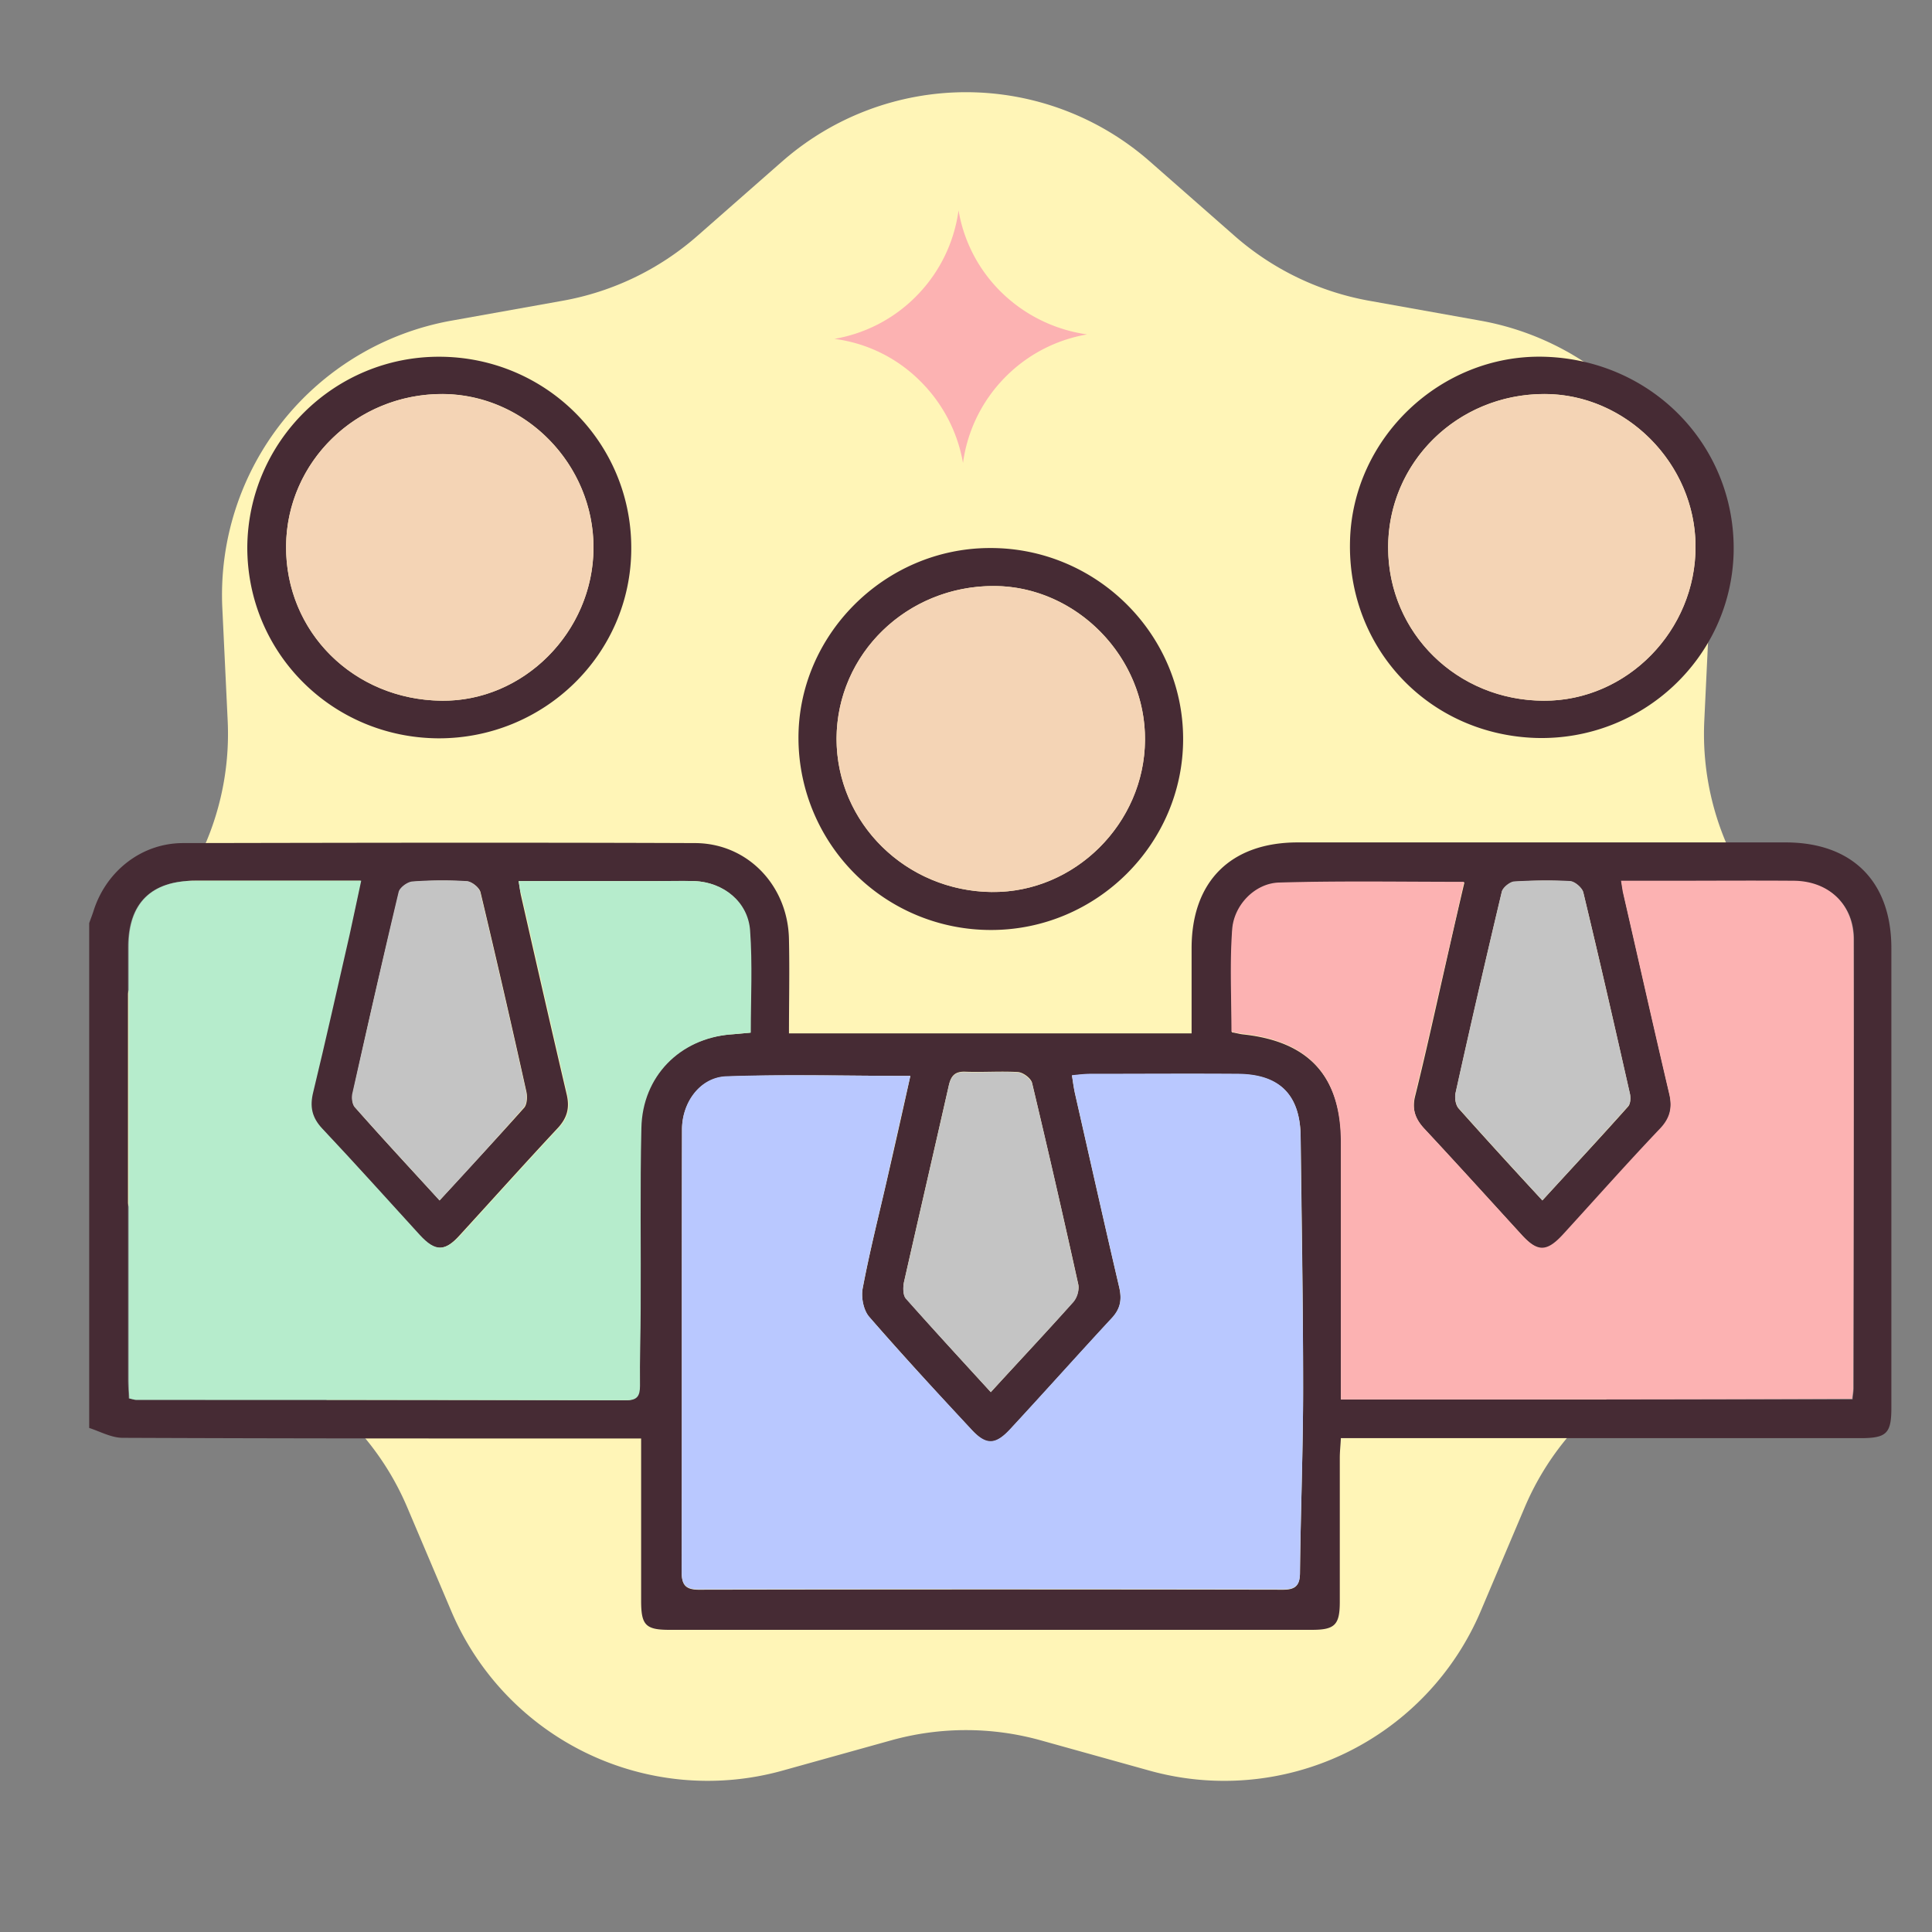 <svg width="65" height="65" fill="none" xmlns="http://www.w3.org/2000/svg"><rect width="100%" height="100%" fill="#808080" stroke="none"/><path d="M26.314 5.433a9.374 9.374 0 0 1 12.372 0l2.85 2.503a9.373 9.373 0 0 0 4.536 2.184l3.733.668a9.374 9.374 0 0 1 7.714 9.672l-.18 3.789a9.373 9.373 0 0 0 1.12 4.908l1.806 3.335a9.374 9.374 0 0 1-2.753 12.062l-3.074 2.22a9.374 9.374 0 0 0-3.14 3.937l-1.48 3.492A9.374 9.374 0 0 1 38.67 59.57l-3.654-1.018a9.373 9.373 0 0 0-5.034 0l-3.654 1.018a9.374 9.374 0 0 1-11.146-5.367L13.7 50.71a9.373 9.373 0 0 0-3.139-3.936l-3.074-2.221a9.374 9.374 0 0 1-2.753-12.062l1.806-3.335a9.374 9.374 0 0 0 1.12-4.908l-.18-3.789a9.374 9.374 0 0 1 7.714-9.672l3.733-.668a9.373 9.373 0 0 0 4.537-2.184l2.85-2.503Z" fill="#FFF5B7"></path><path d="M3 31.063c.047-.142.107-.284.154-.438.428-1.325 1.615-2.26 3.004-2.26 5.747-.011 11.493-.023 17.24 0 1.768.012 3.122 1.444 3.146 3.254.023 1.041 0 2.07 0 3.148H40.09v-2.864c0-2.248 1.317-3.561 3.573-3.561h16.408c2.244 0 3.562 1.313 3.562 3.561v15.465c0 .864-.166 1.017-1.044 1.017H45.112c-.012.249-.036.45-.036.663v4.84c0 .78-.166.946-.938.946H22.52c-.807 0-.95-.166-.95-.982v-5.455h-.736c-5.568 0-11.137 0-16.705-.023-.38 0-.76-.213-1.128-.332V31.063Zm27.628 5.135c-2.137 0-4.167-.059-6.198.024-.878.035-1.484.876-1.484 1.787-.012 4.957 0 9.915-.012 14.873 0 .414.107.603.57.603 6.554-.012 13.108-.012 19.662 0 .391 0 .558-.118.57-.544.023-2.083.106-4.165.106-6.248 0-2.816-.047-5.62-.083-8.436-.012-1.408-.7-2.106-2.101-2.118-1.662-.012-3.313 0-4.975 0-.19 0-.38.024-.617.047.035.237.06.403.095.58.498 2.19.985 4.366 1.496 6.555.095.415.035.722-.25 1.03-1.151 1.242-2.28 2.508-3.43 3.75-.488.521-.808.533-1.283.012a175.854 175.854 0 0 1-3.455-3.81c-.19-.224-.273-.65-.214-.958.226-1.195.523-2.378.796-3.562.273-1.183.534-2.342.807-3.585Zm-13.179-6.555c.036.213.048.332.071.45.51 2.248 1.021 4.484 1.544 6.72.107.45.024.782-.285 1.125-1.116 1.195-2.208 2.413-3.313 3.62-.51.568-.842.556-1.365-.011-1.092-1.195-2.173-2.402-3.277-3.574-.356-.378-.427-.745-.309-1.23.428-1.763.82-3.526 1.223-5.29.131-.58.262-1.17.392-1.822H6.55c-1.472 0-2.232.758-2.244 2.213v14.59c0 .212.024.413.024.614.118.024.178.048.237.048 5.485 0 10.982 0 16.468.012.38 0 .475-.154.475-.485 0-.864.023-1.728.023-2.592.012-2.023-.023-4.058.024-6.081.036-1.74 1.294-3.006 3.004-3.148.214-.012.427-.035.677-.059 0-1.171.06-2.307-.024-3.443-.06-.947-.89-1.621-1.864-1.657-.451-.012-.914 0-1.365 0h-4.536Zm27.664 17.441h17.215c.012-.142.036-.26.036-.367 0-5.04.012-10.08.012-15.11 0-1.16-.831-1.94-2.007-1.952-1.436-.012-2.885 0-4.321 0h-1.496c.035.213.059.343.083.473.51 2.225 1.009 4.45 1.531 6.674.107.461.036.816-.296 1.183-1.105 1.183-2.185 2.39-3.277 3.573-.547.592-.855.592-1.401-.011-1.093-1.195-2.173-2.39-3.277-3.574-.32-.343-.416-.674-.297-1.124.261-1.053.499-2.106.736-3.16.297-1.312.594-2.638.914-3.998-2.113 0-4.167-.048-6.221.023-.82.024-1.532.77-1.58 1.598-.07 1.136-.023 2.271-.023 3.42.154.023.261.058.38.07 2.22.237 3.3 1.42 3.3 3.656v4.84c-.011 1.23-.011 2.484-.011 3.786Zm-11.778-.248c.974-1.065 1.888-2.036 2.778-3.041.119-.142.202-.403.166-.58-.498-2.26-1.02-4.52-1.555-6.78-.035-.154-.297-.355-.475-.367-.593-.035-1.187.012-1.78-.012-.357-.011-.476.154-.547.462-.499 2.2-1.01 4.413-1.508 6.614-.035.178-.035.438.06.544.926 1.053 1.875 2.083 2.861 3.16ZM14.79 40.387c.973-1.065 1.923-2.083 2.85-3.124.094-.118.106-.366.07-.532a422.813 422.813 0 0 0-1.543-6.709c-.036-.154-.285-.355-.451-.367a13.475 13.475 0 0 0-1.829.012c-.166.012-.427.201-.463.355a328.347 328.347 0 0 0-1.555 6.768c-.036.154-.012.379.083.473.914 1.041 1.864 2.06 2.838 3.124Zm37.102 0c.985-1.077 1.947-2.106 2.885-3.16.083-.094.083-.295.06-.425-.511-2.26-1.022-4.52-1.568-6.768-.035-.154-.273-.367-.439-.379a14.363 14.363 0 0 0-1.888.012c-.154.012-.38.201-.415.343a431.665 431.665 0 0 0-1.556 6.768c-.035.166 0 .402.107.52a208.18 208.18 0 0 0 2.814 3.089Z" fill="#462B34"></path><path d="M33.346 31.288a6.467 6.467 0 0 1-6.482-6.401c-.036-3.502 2.885-6.437 6.423-6.449 3.574-.023 6.518 2.876 6.518 6.425 0 3.526-2.909 6.425-6.459 6.425Zm.036-1.278c2.778.024 5.117-2.307 5.14-5.111.024-2.793-2.303-5.17-5.069-5.183-2.933-.012-5.295 2.284-5.307 5.135 0 2.84 2.339 5.136 5.236 5.16ZM51.938 12.002c3.657.094 6.471 3.017 6.388 6.602-.095 3.526-3.075 6.319-6.637 6.224-3.61-.107-6.364-3.005-6.269-6.626.084-3.467 3.052-6.283 6.518-6.2Zm-5.235 6.437c.011 2.863 2.327 5.123 5.235 5.135 2.802.011 5.118-2.367 5.106-5.207-.012-2.768-2.34-5.111-5.082-5.111-2.932 0-5.271 2.307-5.26 5.183ZM14.791 12.002c3.586.012 6.47 2.9 6.447 6.472-.012 3.538-2.933 6.378-6.495 6.366-3.573-.023-6.423-2.875-6.423-6.425.024-3.55 2.921-6.425 6.471-6.413Zm5.177 6.437c.011-2.816-2.292-5.17-5.07-5.183-2.897-.011-5.248 2.272-5.272 5.112-.023 2.887 2.268 5.17 5.224 5.206 2.767.036 5.106-2.319 5.118-5.135Z" fill="#462B34"></path><path d="M30.627 36.198a592.805 592.805 0 0 0-.807 3.574c-.273 1.183-.57 2.366-.796 3.561-.059.296.024.734.214.959 1.116 1.301 2.291 2.555 3.455 3.81.487.52.796.508 1.282-.012 1.152-1.243 2.28-2.509 3.431-3.751.285-.308.345-.615.25-1.03-.51-2.177-.998-4.366-1.496-6.555-.036-.165-.06-.343-.095-.58.237-.023.427-.047.617-.047 1.662 0 3.313-.012 4.975 0 1.401.012 2.09.71 2.101 2.118.024 2.816.084 5.62.084 8.437 0 2.082-.084 4.165-.107 6.247 0 .426-.166.544-.57.544-6.554-.011-13.108-.011-19.662 0-.45 0-.57-.177-.57-.603.012-4.958 0-9.915.012-14.873 0-.911.606-1.751 1.485-1.787 2.03-.07 4.06-.012 6.197-.012Z" fill="#B9C8FF"></path><path d="M17.448 29.644h4.559c.45 0 .914-.012 1.365 0 .974.036 1.793.698 1.864 1.657.083 1.136.024 2.271.024 3.443-.25.023-.463.035-.677.059-1.71.142-2.968 1.408-3.004 3.147-.047 2.024-.012 4.059-.024 6.082 0 .864-.035 1.728-.023 2.591 0 .344-.095.497-.475.486-5.485-.012-10.982-.012-16.468-.012-.059 0-.118-.024-.237-.048-.012-.2-.024-.402-.024-.615v-14.59c0-1.454.76-2.212 2.244-2.212h5.58c-.142.651-.26 1.23-.391 1.822-.404 1.764-.796 3.526-1.223 5.29-.12.485-.048.851.308 1.23 1.104 1.171 2.185 2.378 3.277 3.573.523.568.843.568 1.366.012 1.104-1.207 2.196-2.425 3.312-3.62.32-.344.392-.687.285-1.124-.522-2.237-1.033-4.485-1.543-6.721-.048-.107-.06-.225-.095-.45Z" fill="#B6ECCC"></path><path d="M45.111 47.085v-8.65c0-2.236-1.08-3.419-3.3-3.656a2.975 2.975 0 0 1-.38-.07c0-1.148-.06-2.284.023-3.42.048-.828.76-1.574 1.58-1.597 2.042-.06 4.096-.024 6.22-.024a428.344 428.344 0 0 1-.913 4 151.816 151.816 0 0 1-.736 3.158c-.107.45-.012.781.296 1.124 1.104 1.184 2.185 2.379 3.277 3.574.546.603.855.603 1.401.012 1.093-1.195 2.161-2.402 3.277-3.574.333-.355.416-.71.297-1.183-.523-2.224-1.021-4.449-1.532-6.673-.035-.13-.047-.26-.083-.474h1.496c1.437 0 2.885-.011 4.322 0 1.175.012 1.994.793 2.006 1.953.012 5.04 0 10.08-.012 15.11 0 .118-.023.224-.035.366-5.699.024-11.386.024-17.204.024Z" fill="#FCB2B2"></path><path d="M33.333 46.838c-.985-1.077-1.935-2.107-2.861-3.148-.095-.118-.095-.378-.06-.544.5-2.2 1.01-4.413 1.508-6.614.072-.308.19-.473.547-.462.593.024 1.187-.035 1.78.012.167.012.428.213.475.367.547 2.26 1.057 4.52 1.556 6.78a.747.747 0 0 1-.166.58c-.891.994-1.805 1.964-2.779 3.029ZM14.788 40.388c-.973-1.065-1.923-2.095-2.85-3.136-.094-.106-.118-.331-.082-.473.51-2.26 1.02-4.52 1.555-6.768.036-.154.297-.343.463-.355a13.475 13.475 0 0 1 1.828-.012c.167.012.416.213.452.367a455.035 455.035 0 0 1 1.543 6.709c.036.165.024.414-.071.532a135.558 135.558 0 0 1-2.838 3.136ZM51.891 40.386c-.962-1.053-1.9-2.07-2.814-3.1-.107-.118-.142-.367-.107-.52.499-2.26 1.021-4.52 1.556-6.769.035-.142.273-.331.415-.343.63-.035 1.259-.047 1.888-.012.154.012.404.225.44.379a622.375 622.375 0 0 1 1.567 6.768c.035.13.023.343-.06.426-.95 1.065-1.911 2.106-2.885 3.17Z" fill="#C4C4C4"></path><path d="M33.38 30.01c-2.897-.023-5.236-2.319-5.236-5.159.012-2.863 2.375-5.146 5.308-5.135 2.766.012 5.093 2.402 5.07 5.183-.012 2.804-2.363 5.135-5.142 5.111ZM46.703 18.44c-.012-2.876 2.327-5.183 5.26-5.183 2.742 0 5.07 2.331 5.081 5.112.024 2.84-2.303 5.218-5.105 5.206-2.909 0-5.224-2.272-5.236-5.135ZM19.966 18.44c-.012 2.816-2.35 5.17-5.117 5.135-2.956-.036-5.248-2.32-5.224-5.206.024-2.84 2.375-5.124 5.272-5.112 2.778.024 5.081 2.367 5.07 5.183Z" fill="#F4D4B5"></path><path d="M30.919 12.781a5.107 5.107 0 0 1 1.48 2.795 5.063 5.063 0 0 1 1.38-2.845 5.063 5.063 0 0 1 2.796-1.48 5.15 5.15 0 0 1-2.846-1.38 5.022 5.022 0 0 1-1.48-2.796 5.064 5.064 0 0 1-1.38 2.846 5.064 5.064 0 0 1-2.796 1.48 4.98 4.98 0 0 1 2.846 1.38Z" fill="#FCB2B2"></path></svg>
